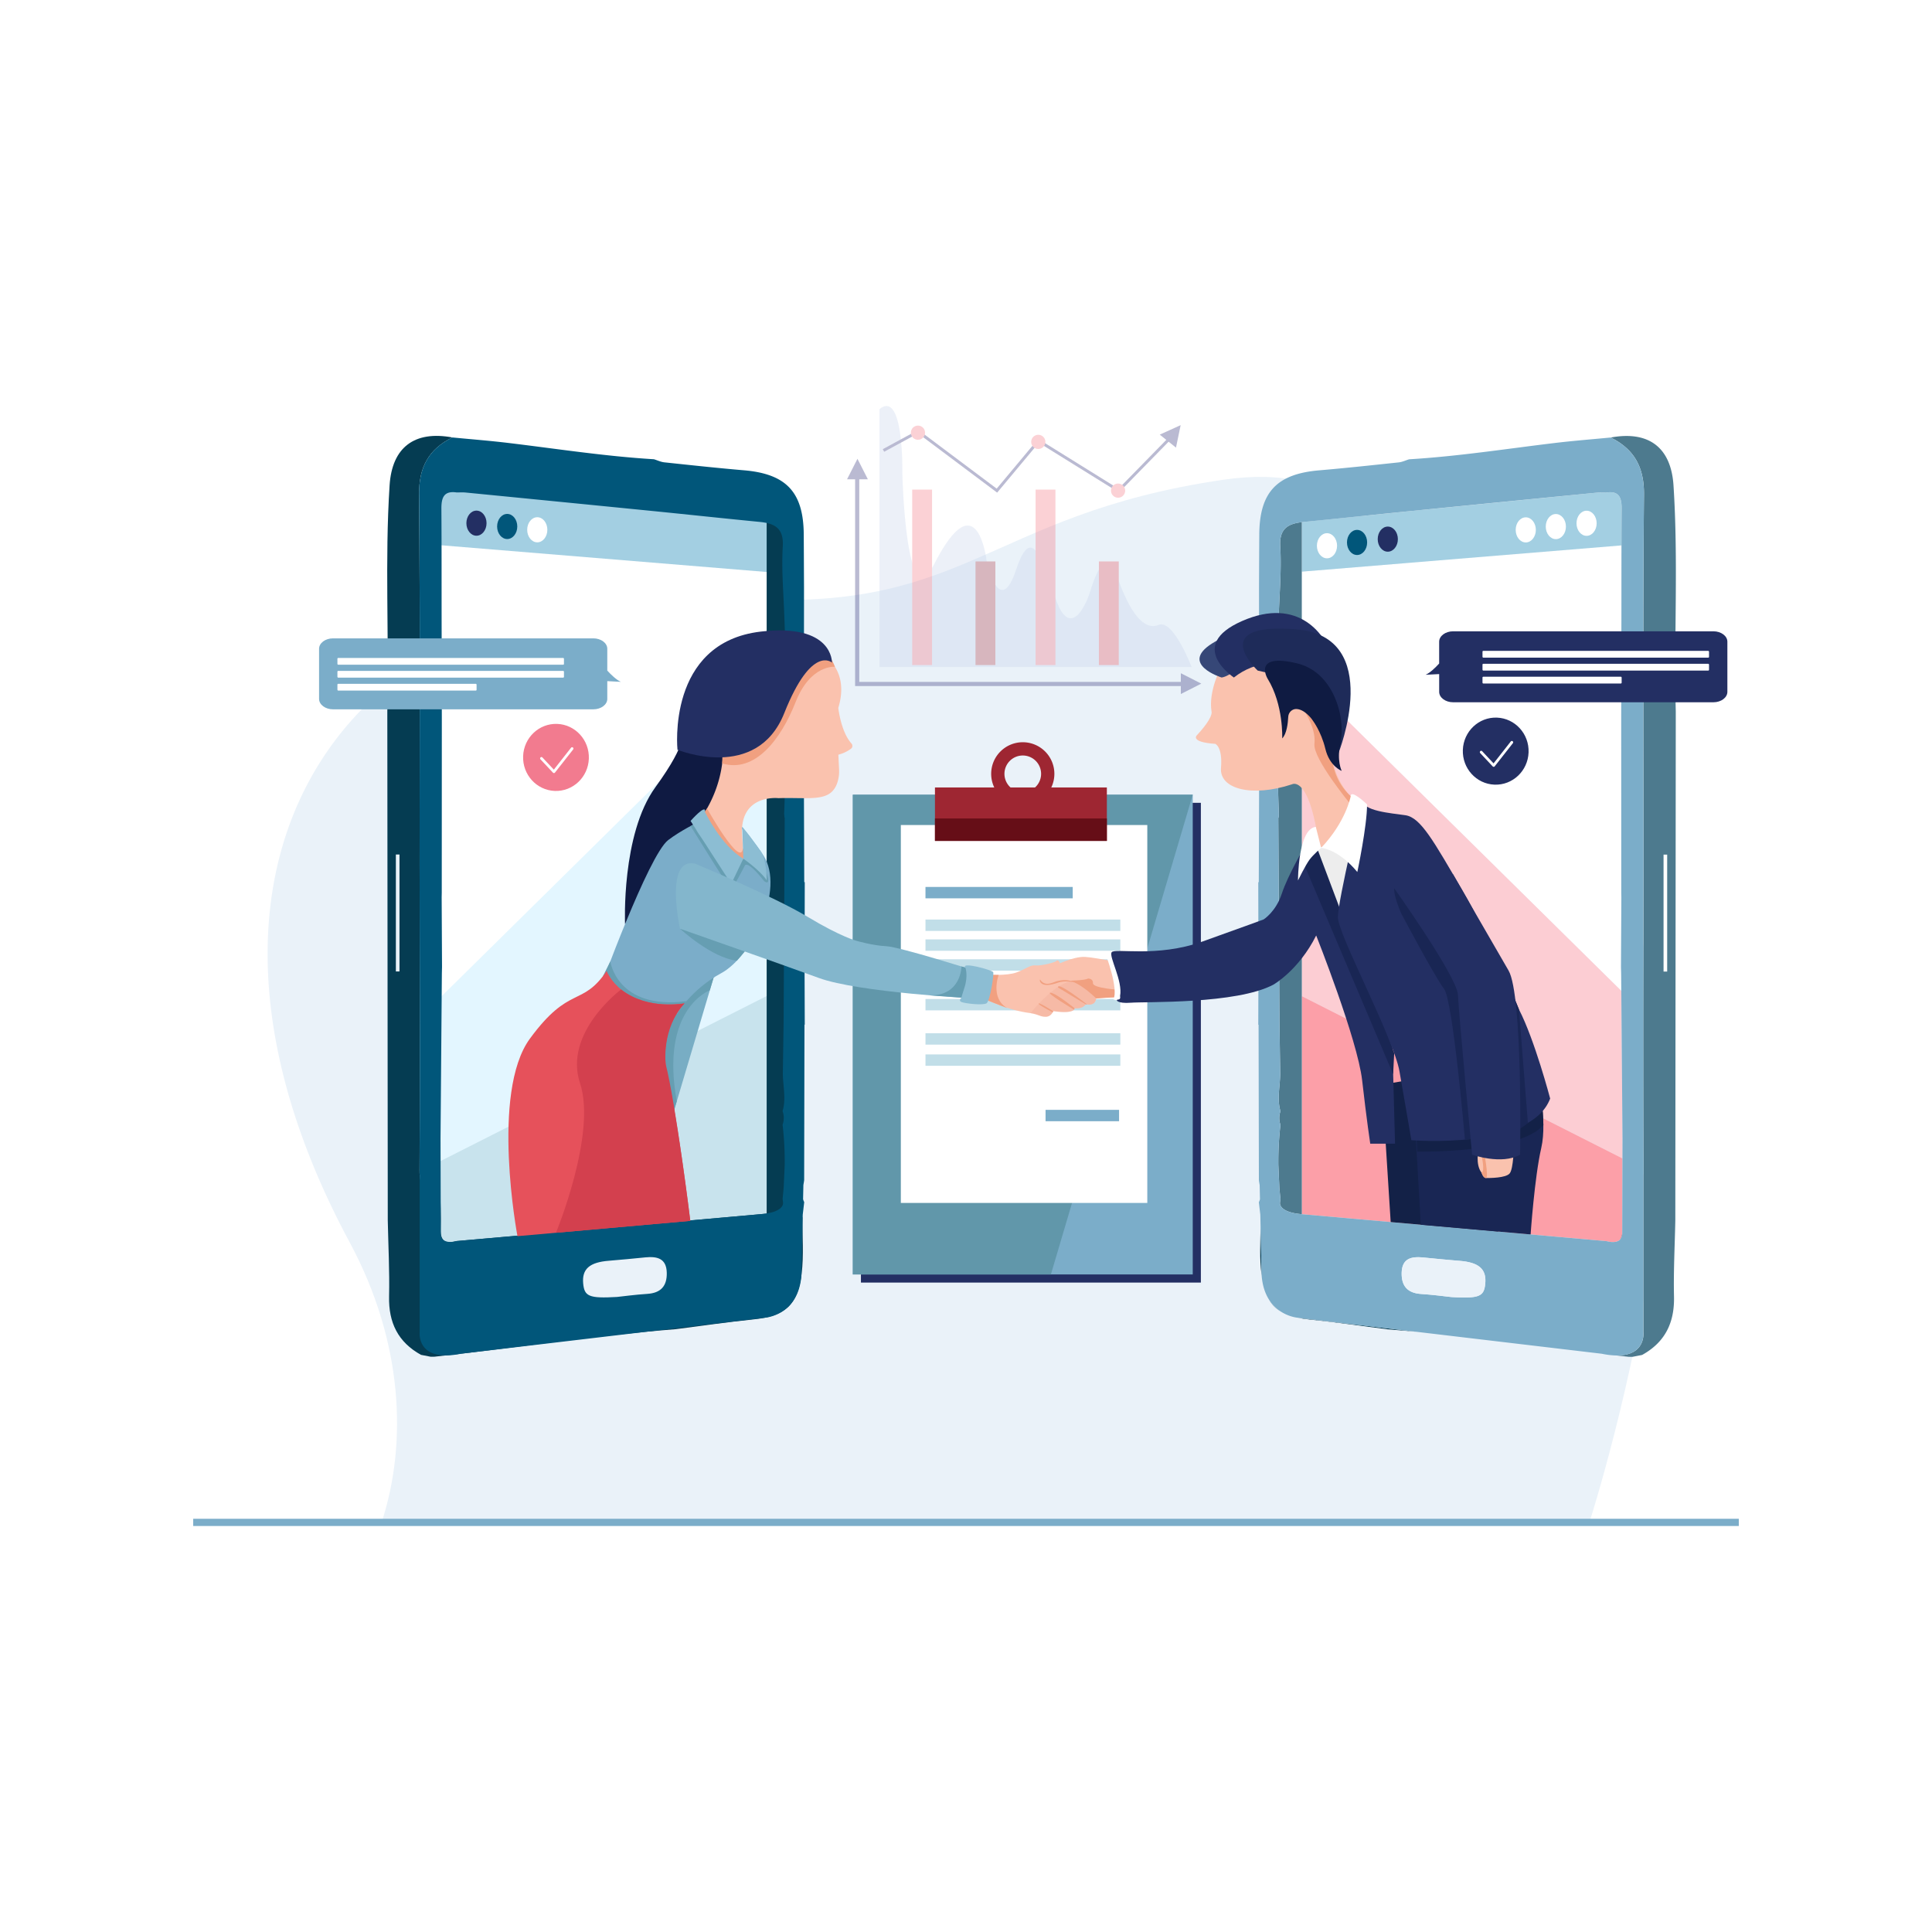 <svg xmlns="http://www.w3.org/2000/svg" viewBox="0 0 5000 5000"><defs><style>.cls-1{fill:#fff;}.cls-2{fill:#eaf2f9;}.cls-3{fill:#232f63;}.cls-4{fill:#7badc9;}.cls-5{fill:#6197aa;}.cls-6{fill:#9e2632;}.cls-7{fill:#c1dee8;}.cls-8{fill:#660e17;}.cls-9{fill:#a3cfe2;}.cls-10{fill:#e3f6ff;}.cls-11{fill:#c8e3ed;}.cls-12{fill:#053c52;}.cls-13{fill:#0f1a42;}.cls-14{fill:#bad4e8;}.cls-15{fill:#01567a;}.cls-16{fill:none;}.cls-17{fill:#fccdd3;}.cls-18{fill:#fc9fa8;}.cls-19{fill:#4d7a8e;}.cls-20{fill:#fac2ae;}.cls-21{fill:#f1a080;}.cls-22{fill:#ededed;}.cls-23{fill:#132147;}.cls-24{fill:#192654;}.cls-25{fill:#364777;}.cls-26{fill:#1e2b59;}.cls-27{fill:#0f1b42;}.cls-28{fill:#eaa48f;opacity:0.26;}.cls-29{fill:#78adc4;}.cls-30{fill:#669eb2;}.cls-31{fill:#e6515b;}.cls-32{fill:#8cbdd3;}.cls-33{fill:#83b6cc;}.cls-34{fill:#d3404e;}.cls-35{opacity:0.33;}.cls-36{fill:#c6d2eb;}.cls-37{fill:#f4737f;}.cls-38{fill:#b03e45;}.cls-39{fill:#2d2e75;}.cls-40{fill:#f27b8f;}</style></defs><title>Asset 5</title><g id="Layer_2" data-name="Layer 2"><g id="Layer_1-2" data-name="Layer 1"><rect class="cls-1" width="5000" height="5000"/><path class="cls-2" d="M988.83,3936.18H4114.54s459.05-1427.47-39.23-1726.58c-445.43-267.38-282.33-1059.63-909-968.08S2501.29,1601,1871,1545.1C933.92,1462,358,2198.28,905.15,3215.53,1043.37,3472.52,1054.25,3733.12,988.83,3936.18Z"/><rect class="cls-3" x="2228.09" y="2077.68" width="879.76" height="1241.62"/><rect class="cls-4" x="2207.05" y="2056.64" width="879.76" height="1241.62"/><polygon class="cls-5" points="2207.05 2056.64 3086.81 2056.64 2719.7 3298.26 2207.05 3298.26 2207.05 2056.64"/><rect class="cls-1" x="2331.35" y="2135.15" width="637.84" height="978.03"/><rect class="cls-6" x="2419.67" y="2037.94" width="444.86" height="138.33"/><path class="cls-6" d="M2646.93,1920.89a81.78,81.78,0,1,0,81.78,81.78A81.78,81.78,0,0,0,2646.93,1920.89Zm0,129.21a47.43,47.43,0,1,1,47.43-47.43A47.44,47.44,0,0,1,2646.93,2050.1Z"/><rect class="cls-4" x="2395.13" y="2295.42" width="381.07" height="29.44"/><rect class="cls-7" x="2395.13" y="2379.77" width="504.28" height="29.44"/><rect class="cls-7" x="2395.13" y="2431.17" width="504.28" height="29.44"/><rect class="cls-7" x="2395.13" y="2482.58" width="504.28" height="29.44"/><rect class="cls-7" x="2395.13" y="2533.98" width="504.28" height="29.44"/><rect class="cls-7" x="2395.13" y="2585.38" width="504.28" height="29.44"/><rect class="cls-7" x="2395.13" y="2674.08" width="504.28" height="29.44"/><rect class="cls-7" x="2395.13" y="2728.83" width="504.28" height="29.44"/><rect class="cls-4" x="2705.88" y="2872.28" width="190.26" height="29.44"/><rect class="cls-8" x="2419.67" y="2118.25" width="444.86" height="58.02"/><polygon class="cls-1" points="1121.26 1235.51 1121.26 3274.78 2046.47 3190.46 2046.47 1302.38 1121.26 1235.51"/><path class="cls-9" d="M1100.3,1407.76,2065.71,1487V1333.7s41.4-64.48-159-86.64-806.46-38.49-806.46-38.49Z"/><polygon class="cls-10" points="1135.25 2585.73 2060.46 1672.99 2060.46 3136.03 1135.25 3274.78 1135.25 2585.73"/><polygon class="cls-11" points="1135.25 3007.24 2060.46 2539.1 2060.46 3136.03 1135.25 3274.78 1135.25 3007.24"/><rect class="cls-12" x="1984.13" y="1302.38" width="62.89" height="1911.76"/><rect class="cls-4" x="500" y="3930.6" width="4000" height="18.67"/><ellipse class="cls-13" cx="1035.52" cy="1689.71" rx="20.95" ry="35.92"/><ellipse class="cls-14" cx="1100.3" cy="1659.56" rx="20.95" ry="35.92"/><ellipse class="cls-1" cx="1166.38" cy="1631.97" rx="20.95" ry="35.92"/><path class="cls-12" d="M1003.55,3158.31c1.33,65.61,4.87,131.27,3.39,196.83-1.53,67.58,23,118.29,82.58,151.2l24.92,4.86,10-.08c208.09-22.63,415.07-55,623.9-71.19,67.19-8.56,134.25-18.49,201.62-25.34,80.6-8.2,114.34-35.57,124.61-117.76,6-48.13,1.74-97.55,2.09-146.39l-47.1-14c-8.13,1.79-821,73.06-848.49,75.48-27,7.88-41.51,1.08-40.58-30.46,1.07-35.85-.8-71.79-1.39-107.69-42.43,13.67-53.54-3.09-53.32-45.43,1.39-264.44.29-528.89.18-793.34-.12-318.37,1.53-636.75-1.36-955.1-.64-70.88,24.86-117.53,86.22-147.79-98-18.18-156.18,25.29-162.55,123.91-12.59,195-1.12,390.23-5.89,585.32M1582.7,3356.52c-72.65,4.2-84.36-1.63-87.44-35-3.46-37.52,16.71-54.89,67-58.75,31.37-2.41,62.68-5.72,94-8.72,30.07-2.88,54.46,2.23,55.36,39.7.81,34.23-15.17,52.51-50.33,54.79C1629.94,3350.58,1598.7,3354.84,1582.7,3356.52Zm-548.82-842.33h-9.39V2211.53h9.39Z"/><path class="cls-2" d="M1609.53,3374.49c-72.65,4.2-84.36-1.63-87.44-35-3.46-37.52,16.71-54.89,67-58.75,31.37-2.42,62.67-5.72,94-8.72,30.06-2.89,54.46,2.23,55.36,39.69.81,34.24-15.17,52.52-50.33,54.8C1656.77,3368.54,1625.53,3372.81,1609.53,3374.49Z"/><path class="cls-15" d="M2081.15,3054.24l.81-402.5.74.13-.47-133q.22-117.87.47-235.73l-1.32-.4-1.07-302.51,0,0q.31-230.24.47-460.47c-.23-45.56-.38-91.12-.69-136.68-.74-109.59-45.36-156.74-155-166-68.7-5.84-137.27-13.29-205.84-20.58-9.15-1-18-5.28-26.91-8-126.48-7.59-251.6-27.14-377.23-42.23-48-5.76-96.19-9.49-144.29-14.15-61.36,30.26-86.86,76.91-86.22,147.79,2.89,318.35,1.24,636.73,1.36,955.1.11,264.45,1.21,528.9-.18,793.34,0,4.83.11,9.31.41,13.47v404.87s-10.31,80.51,107.44,56.61l786.48-93.15s86-5.62,93.92-109.3l3.46-157.39q1.89-16.17,3.79-32.33a43.59,43.59,0,0,1-2.91-7.69l.8-36.73C2079.87,3062.53,2080.61,3058.39,2081.15,3054.24ZM1971.3,3142,1181,3211.89s-40.22,12.19-40.24-20.11l-.69-245.14q1.74-213.78,3.48-427.54c.14-5.52.27-11.08.41-16.64l-.93-180.43.24-11.51.18-449.58q-.27-128-.55-256c-.12-96,.1-192-.57-288-.19-27.59,5.44-47.47,39.28-42.52,7.87.05,15.8-.52,23.6.24q241.59,23.72,483.16,47.76c92.26,9.21,184.44,19.2,276.71,28.17,39.08,3.8,63.61,15.59,60.75,63.41-3.28,54.74,1.08,110,3.37,165,3.94,94.35,6.36,188.64-.75,282.94,4.81,81.32,4.24,162.67.93,244,.25,3.25.51,6.49.76,9.74.22.3.46.58.69.87L2028,2642.26h0q-1,67.95-2,135.9c.2,32.49,8.88,65.05-.67,97.48a52,52,0,0,1,0,35.14,812,812,0,0,1,5.46,104.43l-2.58,56.91q-1.18,15.11-2.87,30.21c.37,3,.73,6,1.1,9h0c0,.45.11.9.16,1.35C2026.9,3117.93,2024.24,3137.17,1971.3,3142Z"/><path class="cls-2" d="M1596.69,3356.52c-72.65,4.2-84.36-1.63-87.44-35-3.46-37.52,16.71-54.89,67-58.75,31.37-2.41,62.67-5.72,94-8.72,30.06-2.88,54.46,2.23,55.35,39.7.82,34.23-15.16,52.51-50.33,54.79C1643.92,3350.58,1612.69,3354.84,1596.69,3356.52Z"/><ellipse class="cls-3" cx="1233.09" cy="1353.97" rx="26.09" ry="32.5"/><ellipse class="cls-15" cx="1312.63" cy="1362.52" rx="26.09" ry="32.5"/><ellipse class="cls-1" cx="1390.46" cy="1371.07" rx="26.09" ry="32.5"/><path class="cls-16" d="M4254.38,1267.13q.26,6.36.19,13-1.08,119.37-1.42,238.76.39-119.39,1.42-238.76Q4254.63,1273.49,4254.38,1267.13Z"/><path class="cls-16" d="M4229.11,1182.13c-1.55-2.25-3.2-4.43-4.91-6.58C4225.91,1177.7,4227.56,1179.88,4229.11,1182.13Z"/><path class="cls-16" d="M4252.88,1686.43h0q-.07,154.93.19,309.89Q4252.89,1841.37,4252.88,1686.43Z"/><path class="cls-16" d="M4253.39,3028.58q0,3.59-.08,6.92c.06-2.23.09-4.53.08-6.92Z"/><path class="cls-16" d="M4241.76,1205.22c-1.05-2.46-2.18-4.87-3.36-7.24C4239.58,1200.35,4240.71,1202.76,4241.76,1205.22Z"/><path class="cls-16" d="M4253.2,2235.24q0,148.76-.35,297.51.21-148.76.35-297.51Z"/><path class="cls-16" d="M4247.22,1220.55q-1.56-5.29-3.47-10.34Q4245.66,1215.25,4247.22,1220.55Z"/><path class="cls-16" d="M4254.38,1267.13q-.24-6.36-.81-12.45Q4254.14,1260.77,4254.38,1267.13Z"/><path class="cls-16" d="M4252.69,2731.08q0-49.57,0-99.17Q4252.7,2681.5,4252.69,2731.08Z"/><path class="cls-16" d="M4305.26,2514.45h9.39V2211.79h-9.39Z"/><path class="cls-16" d="M4253,3042c.15-2.07.26-4.21.32-6.45Q4253.21,3038.94,4253,3042Z"/><path class="cls-16" d="M4251.14,1237q-1.06-5.68-2.45-11.11Q4250.09,1231.32,4251.14,1237Z"/><path class="cls-16" d="M4253.57,1254.68q-.57-6.09-1.46-11.91Q4253,1248.59,4253.57,1254.68Z"/><path class="cls-1" d="M3369,1748.56l826.92,815.77q-.18-22.48-.37-45-.21-8.29-.41-16.64l.93-180.44-.24-11.5-.18-449.59q.27-128,.55-256c.08-64.56,0-129.11.17-193.67L3369,1479.39Z"/><path class="cls-9" d="M4157.49,1274.62c-7.87.05-15.8-.53-23.6.24q-241.59,23.72-483.16,47.75c-92.26,9.22-184.44,19.21-276.71,28.17-1.71.17-3.37.36-5,.56v128.05l827.37-67.88q.1-47.17.4-94.37C4197,1289.54,4191.33,1269.66,4157.49,1274.62Zm-208.81,129.22c-14.41,0-26.09-14.55-26.09-32.5s11.68-32.5,26.09-32.5,26.08,14.55,26.08,32.5S3963.09,1403.84,3948.68,1403.84Zm77.83-8.55c-14.41,0-26.09-14.55-26.09-32.5s11.68-32.5,26.09-32.5,26.09,14.55,26.09,32.5S4040.92,1395.29,4026.51,1395.29Zm79.54-8.55c-14.41,0-26.08-14.55-26.08-32.5s11.67-32.51,26.08-32.51,26.09,14.56,26.09,32.51S4120.46,1386.74,4106.05,1386.74Z"/><path class="cls-17" d="M3369,2578l829.89,419.92.14-51q-1.54-191.3-3.11-382.57L3369,1748.56Z"/><path class="cls-18" d="M3369,3142.32l789.1,69.83c.63.19,1.23.32,1.85.49,5.66,1.38,23,4.65,32.29-4,3.24-3.76,5.32-9.2,6.1-16.67l.07-23.64c-.1-8.5-.05-17,.07-25.49l.41-144.92L3369,2578Z"/><path class="cls-19" d="M3369,1748.56V1351.34c-36.14,4.35-58.47,17.12-55.73,62.85,3.28,54.74-1.08,110-3.37,165-3.94,94.34-6.36,188.64.75,282.94-4.81,81.32-4.24,162.67-.93,244-.25,3.25-.51,6.49-.76,9.74-.22.3-.46.57-.69.87l2.91,525.77q1,67.95,2,135.89c-.2,32.5-8.88,65,.67,97.48a52,52,0,0,0,0,35.15,812,812,0,0,0-5.46,104.43l2.58,56.91q1.18,15.11,2.87,30.21l-1.1,9-.16,1.35c-.29,5.25,2.38,24.48,55.32,29.27l1.16.1V1748.56Z"/><path class="cls-14" d="M4252.9,1638.29q0,24.06,0,48.14h0Q4252.9,1662.36,4252.9,1638.29Z"/><path class="cls-19" d="M4199.15,1151.15a147.69,147.69,0,0,1,12.68,10.79q3.93,3.76,7.48,7.74c1.71,1.91,3.32,3.88,4.89,5.87,1.71,2.15,3.36,4.33,4.91,6.58q3,4.32,5.6,8.88c1.31,2.27,2.52,4.6,3.69,7s2.31,4.78,3.36,7.24c.69,1.64,1.36,3.3,2,5q1.91,5,3.47,10.34.78,2.64,1.47,5.36,1.4,5.41,2.45,11.11.52,2.84,1,5.75.89,5.82,1.46,11.91t.81,12.45q.26,6.36.19,13-1.08,119.37-1.42,238.76-.18,59.7-.25,119.39,0,24.06,0,48.14-.07,154.93.19,309.89.14,119.46.13,238.92h0q0,148.76-.35,297.51-.08,49.58-.12,99.16t0,99.17q0,148.76.7,297.5h0c0,2.39,0,4.69-.08,6.92a.28.28,0,0,0,0,.09c-.06,2.24-.17,4.38-.32,6.45h0v404.88s7.89,61.61-69,61c10.24,1.15,20.48,2.31,30.72,3.42l10,.09,24.92-4.86c59.58-32.91,84.11-83.62,82.58-151.21-1.48-65.55,2.06-131.21,3.39-196.83l1.2-1317c-4.77-195.08,6.7-390.35-5.89-585.32-6.37-98.61-64.52-142.08-162.55-123.91a193.8,193.8,0,0,1,26.17,15.42Q4196.89,1149.42,4199.15,1151.15Zm115.5,1363.31h-9.39V2211.79h9.39Z"/><path class="cls-12" d="M3359.06,3410.38c9.25,1.89,19.26,3.37,30.15,4.48,67.37,6.85,134.43,16.77,201.62,25.34q37,2.87,73.9,6.38l-305.67-36.2Z"/><path class="cls-12" d="M3284.42,3363.81a86.68,86.68,0,0,0,28.86,29.58A100.08,100.08,0,0,1,3284.42,3363.81Z"/><path class="cls-12" d="M3264.6,3297.1c.17,1.34.36,2.62.54,3.94l-2.77-126.18C3261.73,3215.78,3259.58,3256.89,3264.6,3297.1Z"/><path class="cls-12" d="M4139.63,3502.83l-5.69-.68Z"/><path class="cls-12" d="M4198.41,3168.31l.07-25.49C4198.36,3151.32,4198.31,3159.81,4198.41,3168.31Z"/><path class="cls-12" d="M4160,3212.64c-.62-.17-1.22-.3-1.85-.49C4158.1,3212.15,4158.78,3212.36,4160,3212.64Z"/><path class="cls-12" d="M4198.34,3192.05v-.1c-.78,7.47-2.86,12.91-6.1,16.67C4195.9,3205.21,4198.34,3200,4198.34,3192.05Z"/><path class="cls-4" d="M3257.18,2652l.81,402.5c.54,4.14,1.28,8.29,2,12.43l.8,36.73a44.7,44.7,0,0,1-2.91,7.69q1.91,16.17,3.79,32.32l.69,31.18,2.77,126.18v0c2.08,27.06,9.5,47.4,19.28,62.74a100.08,100.08,0,0,0,28.86,29.58c23.13,15.47,45.78,17,45.78,17h0l305.67,36.2,469.21,55.57,5.69.68,5.91.7A203,203,0,0,0,4184,3508c76.86.57,69-61,69-61V3042h0q.23-3.11.32-6.45a.28.28,0,0,1,0-.09q.09-3.33.08-6.92h0q-.78-148.74-.7-297.5,0-49.57,0-99.17t.12-99.16q.21-148.76.35-297.51h0q.06-119.46-.13-238.92-.18-155-.19-309.89,0-24.08,0-48.14.08-59.7.25-119.39.39-119.39,1.42-238.76.06-6.65-.19-13t-.81-12.45q-.57-6.09-1.46-11.91-.45-2.91-1-5.75-1.06-5.68-2.45-11.11-.69-2.72-1.47-5.36-1.56-5.29-3.47-10.34c-.63-1.69-1.3-3.35-2-5-1.05-2.46-2.18-4.87-3.36-7.24s-2.38-4.7-3.69-7q-2.61-4.56-5.6-8.88c-1.55-2.25-3.2-4.43-4.91-6.58-1.57-2-3.18-4-4.89-5.87q-3.54-4-7.48-7.74a147.69,147.69,0,0,0-12.68-10.79q-2.26-1.73-4.63-3.39a193.8,193.8,0,0,0-26.17-15.42h0c-48.1,4.66-96.32,8.4-144.29,14.16-125.63,15.09-250.75,34.64-377.23,42.22-9,2.76-17.76,7.06-26.91,8-68.57,7.29-137.14,14.74-205.84,20.58-109.64,9.32-154.26,56.47-155,166.05-.31,45.57-.46,91.13-.69,136.69q.21,230.23.47,460.47l0,0-1.07,302.5-1.32.4q.24,117.87.47,235.73l-.47,133Zm499.26,704.77c-16-1.67-47.24-5.94-78.62-8-35.16-2.28-51.14-20.57-50.33-54.8.9-37.46,25.29-42.58,55.36-39.7,31.32,3,62.63,6.31,94,8.72,50.32,3.87,70.49,21.24,67,58.76C3840.8,3355.16,3829.09,3361,3756.44,3356.78Zm440.33-2039.64q-.33,47.19-.4,94.37c-.15,64.56-.09,129.11-.17,193.67q-.27,128-.55,256l.18,449.59.24,11.5-.93,180.44q.21,8.34.41,16.64.2,22.47.37,45,1.56,191.27,3.11,382.57l-.14,51-.41,144.92-.07,25.49-.07,23.64v.1c0,7.93-2.44,13.16-6.1,16.57-9.33,8.67-26.63,5.4-32.29,4-1.17-.28-1.85-.49-1.85-.49L3369,3142.32l-1.16-.1c-52.94-4.79-55.61-24-55.32-29.27l.16-1.35,1.1-9q-1.71-15.1-2.87-30.21l-2.58-56.91a812,812,0,0,1,5.46-104.43,52,52,0,0,1,0-35.15c-9.55-32.43-.87-65-.67-97.48q-1-68-2-135.89l-2.91-525.77c.23-.3.47-.57.69-.87.25-3.25.51-6.49.76-9.74-3.31-81.35-3.88-162.7.93-244-7.11-94.3-4.69-188.6-.75-282.94,2.29-55,6.65-110.26,3.37-165-2.74-45.73,19.59-58.5,55.73-62.85,1.65-.2,3.31-.39,5-.56,92.27-9,184.45-19,276.71-28.17q241.56-24.13,483.16-47.75c7.8-.77,15.73-.19,23.6-.24C4191.33,1269.66,4197,1289.54,4196.77,1317.14Z"/><path class="cls-2" d="M3843.88,3321.79c3.46-37.52-16.71-54.89-67-58.76-31.37-2.41-62.68-5.71-94-8.72-30.07-2.88-54.46,2.24-55.36,39.7-.81,34.23,15.17,52.52,50.33,54.8,31.38,2,62.62,6.3,78.62,8C3829.09,3361,3840.8,3355.16,3843.88,3321.79Z"/><path class="cls-3" d="M3591.59,1362.79c-14.4,0-26.08,14.55-26.08,32.5s11.68,32.5,26.08,32.5,26.09-14.55,26.09-32.5S3606,1362.79,3591.59,1362.79Z"/><path class="cls-15" d="M3512.05,1371.34c-14.4,0-26.08,14.55-26.08,32.5s11.68,32.5,26.08,32.5,26.09-14.55,26.09-32.5S3526.46,1371.34,3512.05,1371.34Z"/><path class="cls-1" d="M3434.22,1379.89c-14.41,0-26.08,14.56-26.08,32.51s11.67,32.5,26.08,32.5,26.09-14.55,26.09-32.5S3448.63,1379.89,3434.22,1379.89Z"/><path class="cls-20" d="M2727.15,2500.48s49.61-26.08,81.68-23.94,112.05,19.67,112.05,19.67l-7.7,84.24s-49.61-1.28-94.51,6.85-151.39-27.37-145-46.62S2727.15,2500.48,2727.15,2500.48Z"/><path class="cls-21" d="M2768.5,2538s38.94-.54,47.28-5.56c0,0,13.47-.53,12.83,12.3s71,17.36,71,17.36l-2.36,18.33s-82.42,3.76-88.83,6.32S2768.5,2538,2768.5,2538Z"/><path class="cls-1" d="M2875.88,2469.39h-14.55s34,88.69,20.2,117.47l23.74,4.13-5.67-99.27Z"/><path class="cls-22" d="M3408,2184.46l-34.22,40.19,88.68,183.46,68.7-189L3449,2190.44S3411.26,2197.62,3408,2184.46Z"/><path class="cls-23" d="M3576.55,2807.08l22.52,355.6,278,24.6s12.55-176.86,29.86-251.91-11.54-182.82-11.54-182.82Z"/><path class="cls-24" d="M3658.35,2843,3677,3169.58l284.22,25.15s10.16-148.36,27.48-223.41-11.55-182.82-11.55-182.82Z"/><path class="cls-23" d="M3665.83,2938l2,42.37s261.77,5.06,326.39-68.48c0,0-1.23-63.7-7.21-74.39S3665.83,2938,3665.83,2938Z"/><path class="cls-20" d="M3826.3,2975.17s-8.65,38.49,8,59.87c0,0,4.27,13.69,11.54,13.69s52.18.42,61.58-12.41,10.27-67.56,10.27-67.56Z"/><path class="cls-21" d="M3833.79,2988.3s10.37,43.75.54,46.74c0,0,3.74,13.73,11.54,13.69s-6-73.24-6-73.24Z"/><path class="cls-20" d="M3159.93,1726.88s-33.36,61.58-24.37,115.46c0,0,5.13,14.11-38.49,60.94,0,0-17.32,17.32,48.11,21.81,0,0,19.24,7.7,14.75,62.22s79.54,77,184.1,42.34c0,0,35.92-19.89,60.94,106.48,0,0,4.71,39.77-7.27,53.46s94.94,2.56,127.44-100.07c0,0-99.21-69.28-74.41-187.31S3300.2,1673,3300.2,1673Z"/><path class="cls-21" d="M3378.29,1844.36s28,42.88,23.47,80.73,93.6,156.52,93.6,156.52l5.19-17.32s-59.28-41.89-53.69-130.64S3378.29,1844.36,3378.29,1844.36Z"/><path class="cls-25" d="M3161.64,1753.39s-110.33-34.21-24.8-88.1S3266,1649.9,3266,1649.9,3207.83,1745.69,3161.64,1753.39Z"/><path class="cls-3" d="M3193.29,1753.39s-124.87-82.11,21.38-146.26,218.1,35.93,234.35,98.36S3308.75,1661.87,3193.29,1753.39Z"/><path class="cls-26" d="M3254.87,1735.43s-133.43-124.87,98.36-106.91,110.33,321.59,110.33,321.59l-55.32-179.83Z"/><path class="cls-27" d="M3280.53,1756.38s-40.6-67.62,76.56-39.58,139.38,202.89,91.71,249.21c0,0-42.89-127.59-92.86-131.11-11.6-.82-21.42,8.58-22,20.19-.79,16.61-3.89,44.17-15.61,55.89C3318.37,1911,3322.13,1823.86,3280.53,1756.38Z"/><path class="cls-3" d="M3376.75,2190.44s-44.05,75.27-59.45,122.31-47,66.71-47,66.71-40.2,15-158.65,57.31-227.51,15.82-234.78,27.79,29.51,74.41,21.81,113.33c0,0,2.57,9-5.13,9s-2.57,11.12,33.35,8.12,274.12,4.28,369.06-47c0,0,65.43-37.2,110.33-127,0,0,106.92,269.42,118.89,374.62s21,164.22,21,164.22h64.15l-7.7-287.38Z"/><path class="cls-24" d="M3411.08,2201.44l197.09,524-2.74,54.72L3373,2232.35S3390.24,2189.77,3411.08,2201.44Z"/><path class="cls-3" d="M3525.14,2070.4s-62.33,258.54-62.71,302.94,144,311.89,159.36,399.13,30.79,178.32,30.79,178.32,309.19,25.66,359.22-107.76c0,0-39.77-151.39-80.83-230.93,0,0-71.84-180.89-146.25-307.9S3677,2115.6,3637.18,2109.83,3527.28,2099,3525.14,2070.4Z"/><path class="cls-24" d="M3897.19,2565.91l20.53,13.86L3931,2612.1l23.23,294s-27.93,27.62-64.71,27.62S3897.19,2565.91,3897.19,2565.91Z"/><path class="cls-24" d="M3626.92,2365.12s-46.19-100.88,6.41-69.2,206.32,295.57,193,364.57,16.15,278.42,16.15,278.42-24.37,10.23-51.32,10c0,0-31.06-360.6-54-389.86S3626.92,2365.12,3626.92,2365.12Z"/><path class="cls-20" d="M2553.74,2522.29s51.64,3.85,77.3-5.77,35.28-19.78,49.07-18.07,51-7.59,54.53-12.08,15.71,8.56,2.56,18.39-54.52,25.87-43.62,33.89,13.43,10.59,49.59-1.39,93.46,46.62,93.46,46.62.86,20.65-26.94,15.24c0,0-6.41,12.55-28.65,10.41,0,0,.85,15.4-55.17,7.27,0,0-5.1,14.54-18.81,14.54-17.65,0-17.82-6.61-42-9.62-51.64-6.41-120.72-34.36-124.77-44.58C2534.18,2561.74,2553.74,2522.29,2553.74,2522.29Z"/><path class="cls-28" d="M2666.91,2622s58.13-73.56,104.41-82.87c0,0,32,9.92,65.31,44.78,0,0-1.28,21.07-26.94,15.24,0,0-5.56,12.34-28.65,10.41,0,0,3.21,15.4-55.17,7.27,0,0-8.64,22.38-34.79,11.83C2691.08,2628.63,2670.68,2622.46,2666.91,2622Z"/><path class="cls-21" d="M2584.53,2523s-22.74,60.45,22.31,86l-71.7-28,35.1-58Z"/><path class="cls-21" d="M2768.5,2538s-18.51-5.67-43.5,4.81-33.11-8-33.11-8-3.22,3.92,3.19,9.91,20.74,6.24,42.12-1.29,43.9-.58,43.9-.58Z"/><path class="cls-21" d="M2738.25,2555.63l71.55,43.51,3.8.58S2735.29,2537.92,2738.25,2555.63Z"/><path class="cls-21" d="M2781,2609.3s-47.95-39.13-62.37-40.16,60.75,43.72,60.75,43.72Z"/><path class="cls-21" d="M2725.87,2617.3s-33.87-22.22-37.74-20.26,35.91,22.7,35.91,22.7Z"/><path class="cls-3" d="M3603,2291.47s168.28,235.74,170.2,283.64,36.57,413.18,36.57,413.18,76.33,27.23,124.23,0c0,0,7.27-413.06-29.94-476.7S3760,2261.86,3760,2261.86"/><path class="cls-1" d="M3405.33,2140l13.75,54.33s-19.68,16.66-29.94,30.34-29.93,53.89-29.93,53.89S3359.08,2144.27,3405.33,2140Z"/><path class="cls-1" d="M3495.36,2061.72s-12.13,65-76.28,132.59c0,0,43.62,2.12,93.66,62.42,0,0,25.23-118.46,25.23-174.91C3538,2081.82,3494.66,2039.9,3495.36,2061.72Z"/><polygon class="cls-29" points="1855.45 2500.91 1737.58 2896.91 1687.98 2734.41 1771.71 2544.53 1855.45 2500.91"/><path class="cls-30" d="M1837,2562.9S1707.58,2610,1751.55,2850l-16.32,52.7s-79.54-268.13,47.47-372l64.73-2.77Z"/><path class="cls-13" d="M1764.1,1894.94s20.53,20.53-68,142.41-78.5,354.37-78.5,354.37L1828.24,2140l93.66-238.63Z"/><path class="cls-20" d="M2064.3,1662.73s147.54,29.51,105.21,169.35c0,0,6.59,61.45,34,92a9.24,9.24,0,0,1-1.25,13.7,94.73,94.73,0,0,1-32.58,15.35l1.83,38.12a93.11,93.11,0,0,1-4.21,33.47c-17.26,52.66-68.27,38.59-153,40.88,0,0-101.35-11.55-93.65,97.5s-.42,107.77-.42,107.77l-133-120.6s107.77-103.91,79.54-268.13S2064.3,1662.73,2064.3,1662.73Z"/><path class="cls-21" d="M1829.77,2092.28s88.32,158.07,93,102.24l17.46,54.51-69-52-51.31-90.77Z"/><path class="cls-21" d="M2160.77,1725.61s-63.11-6.43-101.6,91.07-105.41,184.54-190.2,159.06l4.18-138.53S2103.27,1570.38,2160.77,1725.61Z"/><path class="cls-4" d="M1806.44,2127.75s-45,21.81-77,46.23c-51.32,39.13-178.33,389.37-178.33,389.37s103.34,86,201.13,60.3c0,0,36.21-62.87,114.47-105.2s166.14-215.54,109-304.7c-15.86-24.77-59.65-83.49-55.34-70.42,43,130.22-49.22,76.19-49.22,76.19Z"/><path class="cls-30" d="M1579.45,2488s17,126.09,197.07,103.09L1763.38,2606s-131.49,26.49-202.66-80.14Z"/><path class="cls-30" d="M1787.19,2137.73s99.21,160.05,103.49,163.47,37.21-61.58,37.21-61.58,5.88-14.76,49.6,40.63c0,0,24,19.67,0-35.5l-49.6-36.17s17.76,29.33-43.2,5.38c-79.68-31.31-88.09-80.82-88.09-80.82Z"/><path class="cls-30" d="M1759.82,2403.41s81.66,75.64,147.21,82.83c0,0,36.68-41.56,38.6-49.9S1759.82,2403.41,1759.82,2403.41Z"/><path class="cls-31" d="M1570.05,2512.93s38.22,104.36,201.66,83.81c0,0-71.76,66.68-43.53,189.84s58.31,373,58.31,373l-447.29,39.59s-70.31-371.5,32.32-511.34S1505.58,2607.47,1570.05,2512.93Z"/><path class="cls-32" d="M1824.46,2101.3s42,87.68,99.25,120.91l-31.32,65.31-105.2-162.94S1828.37,2078,1824.46,2101.3Z"/><path class="cls-32" d="M1923.71,2222.21s43.09,30,60.41,55.69c0,0,.76-52.41-15.66-75.3s-47.71-63.34-47.71-63.34Z"/><path class="cls-33" d="M1798.31,2234.92s203.56,84.67,291.65,137.7,127.44,62.43,127.44,62.43,41.06,12,76.12,13.69,232.64,64.19,232.64,64.19l-6.84,71s-297.64-15.4-400.28-53-359.22-127.44-359.22-127.44S1718.77,2218.67,1798.31,2234.92Z"/><path class="cls-30" d="M2488.37,2501.17s-.55,77.36-83.91,74.58l108.87,7.91-8.12-77.62Z"/><path class="cls-32" d="M2498.58,2504.76s7.38,20.42-2.57,51.21-7.64,26.06-7.64,26.06-9.06,7.3-.23,11.15,56.62,9.3,65.28,3.2,19.57-75.05,17-80.5S2484.79,2487.55,2498.58,2504.76Z"/><path class="cls-3" d="M2153.09,1714.87s-52.22-48.29-123.42,130.68-276.35,94.87-276.35,94.87-29-277.69,216-305.92C2156.88,1612.91,2153.09,1714.87,2153.09,1714.87Z"/><path class="cls-34" d="M1607.37,2560.76s-149.89,111.64-106.27,242.5-62.23,387.2-62.23,387.2l347.62-30.92s-38.25-307.73-63.68-405.35c0,0-11.9-91.57,48.9-157.45C1771.71,2596.74,1677.71,2615.52,1607.37,2560.76Z"/><path class="cls-27" d="M3396,1862.21s23.06,30.16,34,75.71,42.28,57.09,42.28,57.09-13.37-26.58-3.45-70.06S3396,1862.21,3396,1862.21Z"/><path class="cls-4" d="M1606.73,1764.58c-11.54-5.08-25.06-18.14-35.07-29.11V1679c0-14.82-16.22-26.93-36.05-26.93H861.76c-19.82,0-36,12.11-36,26.93v129.78c0,14.81,16.22,26.93,36,26.93h673.85c19.83,0,36.05-12.12,36.05-26.93v-46Z"/><rect class="cls-1" x="873.24" y="1702.76" width="586.27" height="17.51" rx="2"/><rect class="cls-1" x="873.24" y="1736.21" width="586.27" height="17.51" rx="2"/><rect class="cls-1" x="873.24" y="1769.67" width="360.15" height="17.51" rx="2"/><path class="cls-3" d="M3689.46,1746.29c11.54-5.08,25.06-18.14,35.07-29.11v-56.44c0-14.82,16.22-26.93,36-26.93h673.85c19.83,0,36.05,12.11,36.05,26.93v129.78c0,14.81-16.22,26.93-36.05,26.93H3760.57c-19.82,0-36-12.12-36-26.93v-46Z"/><rect class="cls-1" x="3836.68" y="1684.47" width="586.27" height="17.51" rx="2" transform="translate(8259.63 3386.44) rotate(-180)"/><rect class="cls-1" x="3836.68" y="1717.92" width="586.27" height="17.51" rx="2" transform="translate(8259.63 3453.35) rotate(180)"/><rect class="cls-1" x="3836.68" y="1751.38" width="360.15" height="17.51" rx="2" transform="translate(8033.5 3520.26) rotate(180)"/><g class="cls-35"><path class="cls-36" d="M2276.11,1726.3H3084s-47.68-124.91-85.5-109.16-74-31.49-105.24-119.66-58.29-10.5-72.08,33.58-52.9,117.57-87.43,23.1-61.39-207.75-104.14-79.78-75.64-18.89-75.64-18.89-23-218.86-137.31,6.3c-72.35,142.54-81.4-236.18-81.4-236.18s4.94-218.86-59.19-166.9Z"/><rect class="cls-37" x="2360.76" y="1267.07" width="51.39" height="454.1"/><rect class="cls-38" x="2524.64" y="1452.98" width="51.39" height="268.18"/><rect class="cls-37" x="2680.07" y="1267.07" width="51.39" height="454.1"/><rect class="cls-31" x="2843.95" y="1452.98" width="51.39" height="268.18"/><polygon class="cls-39" points="3067.92 1775.5 2213.04 1775.5 2213.04 1211.19 2223.8 1211.19 2223.8 1764.74 3067.92 1764.74 3067.92 1775.5"/><polygon class="cls-39" points="2192.2 1240.34 2246 1240.34 2219.1 1187.41 2192.2 1240.34"/><polygon class="cls-39" points="3056.01 1742.31 3056.01 1796.11 3108.94 1769.21 3056.01 1742.31"/><polygon class="cls-39" points="3001.46 1124.8 3043.47 1158.4 3055.52 1100.27 3001.46 1124.8"/><polygon class="cls-39" points="2580.65 1274.93 2375.97 1121.52 2288.23 1169.12 2284.62 1162.47 2376.63 1112.55 2579.45 1264.57 2686.89 1135.87 2894.61 1264.94 3035.22 1121.17 3040.63 1126.46 2895.77 1274.57 2688.48 1145.77 2580.65 1274.93"/><circle class="cls-37" cx="2375.69" cy="1119.78" r="18.37"/><circle class="cls-37" cx="2687.08" cy="1143.57" r="18.37"/><circle class="cls-37" cx="2893.59" cy="1269.75" r="18.37"/></g><path class="cls-40" d="M1523.93,1963.45c-1.78,47.9-41.3,85.27-88.28,83.46s-83.61-42.13-81.83-90,41.3-85.27,88.27-83.46S1525.7,1915.54,1523.93,1963.45Z"/><path class="cls-1" d="M1433.56,2000.73a3.44,3.44,0,0,1-2.51-1.09l-32.26-34.42a3.57,3.57,0,0,1,.11-5,3.41,3.41,0,0,1,4.9.11l29.53,31.49,44.54-56.7a3.43,3.43,0,0,1,4.88-.55,3.6,3.6,0,0,1,.53,5l-47,59.85a3.43,3.43,0,0,1-2.56,1.32Z"/><path class="cls-3" d="M3955.94,1947.21c-1.78,47.91-41.3,85.28-88.28,83.46s-83.6-42.12-81.82-90,41.29-85.28,88.27-83.46S3957.72,1899.3,3955.94,1947.21Z"/><path class="cls-1" d="M3865.57,1984.49a3.45,3.45,0,0,1-2.51-1.09L3830.8,1949a3.6,3.6,0,0,1,.11-5,3.42,3.42,0,0,1,4.9.12l29.53,31.49,44.54-56.7a3.43,3.43,0,0,1,4.88-.55,3.58,3.58,0,0,1,.54,5l-47,59.86a3.46,3.46,0,0,1-2.56,1.32Z"/></g></g></svg>